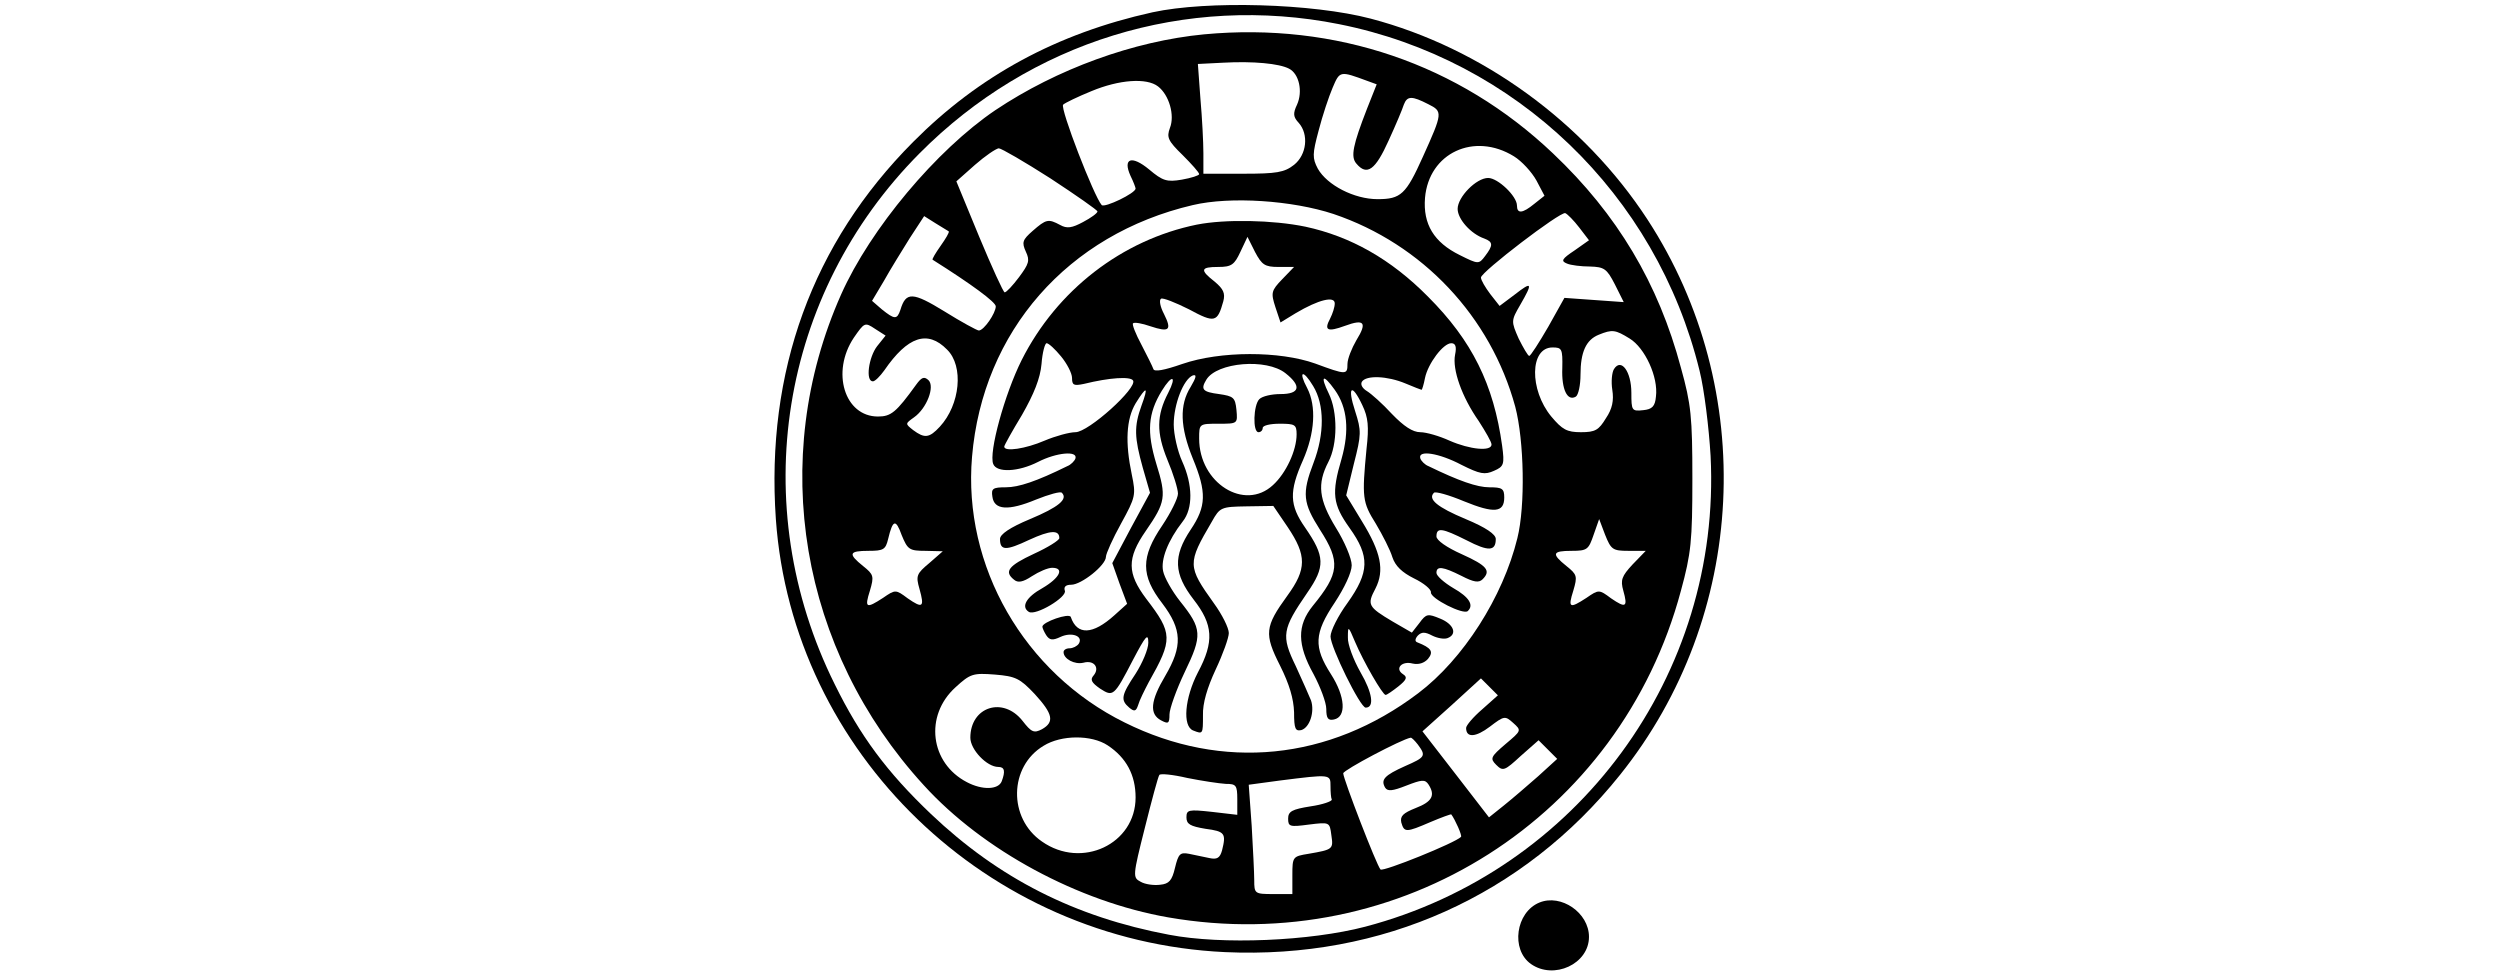 <?xml version="1.0" standalone="no"?>
<!DOCTYPE svg PUBLIC "-//W3C//DTD SVG 20010904//EN"
 "http://www.w3.org/TR/2001/REC-SVG-20010904/DTD/svg10.dtd">
<svg version="1.0" xmlns="http://www.w3.org/2000/svg"
 width="590pt" height="230pt" viewBox="0 0 590 230"
 preserveAspectRatio="xMidYMid meet">
<g transform="translate(0,230) scale(0.1,-0.1)"
fill="#000000" stroke="none">
<path d="M2720 2271 c-226 -50 -410 -150 -565 -306 -238 -239 -348 -542 -324
-890 39 -552 499 -996 1060 -1022 370 -17 704 133 932 418 301 375 327 909 65
1311 -150 230 -391 405 -653 474 -137 36 -386 43 -515 15z m440 -28 c417 -83
749 -401 851 -818 11 -44 22 -134 26 -201 26 -516 -314 -979 -815 -1111 -130
-34 -338 -43 -463 -19 -223 42 -402 133 -562 285 -104 99 -167 184 -227 306
-210 423 -130 921 200 1253 262 264 629 377 990 305z"/>
<path d="M2842 2219 c-167 -16 -348 -82 -493 -179 -139 -94 -295 -280 -364
-435 -173 -389 -97 -839 195 -1158 140 -154 365 -275 577 -312 546 -95 1067
236 1210 771 24 88 27 117 27 264 0 146 -3 176 -27 262 -53 199 -150 362 -302
506 -222 211 -513 310 -823 281z m200 -81 c24 -12 33 -54 19 -85 -10 -21 -9
-29 4 -43 24 -27 19 -75 -11 -99 -23 -18 -41 -21 -120 -21 l-94 0 0 48 c0 26
-3 84 -7 129 l-6 82 59 3 c72 4 133 -2 156 -14z m185 -29 l22 -8 -23 -58 c-33
-85 -39 -113 -25 -129 25 -30 45 -15 76 54 17 37 33 75 36 85 8 21 19 21 58 1
34 -17 34 -20 -13 -124 -40 -89 -52 -100 -107 -100 -55 0 -119 33 -141 72 -13
25 -13 34 2 90 9 35 24 80 33 101 17 40 17 40 82 16z m-494 -13 c26 -20 40
-68 28 -98 -8 -22 -5 -30 30 -64 21 -21 39 -41 39 -45 0 -3 -18 -9 -41 -13
-35 -6 -45 -3 -77 24 -41 34 -63 27 -44 -15 7 -14 12 -28 12 -30 0 -11 -73
-46 -80 -39 -18 20 -99 229 -91 237 4 4 35 19 67 32 65 27 130 32 157 11z
m840 -165 c18 -11 42 -37 53 -57 l19 -36 -24 -19 c-28 -23 -41 -24 -41 -4 0
22 -45 65 -68 65 -28 0 -72 -45 -72 -73 0 -24 31 -59 63 -70 21 -8 21 -16 2
-41 -15 -20 -16 -20 -60 2 -61 30 -87 73 -82 135 9 106 116 156 210 98z
m-1094 -52 c61 -40 111 -75 111 -78 0 -4 -15 -15 -34 -25 -26 -14 -38 -16 -54
-7 -28 15 -33 14 -65 -14 -24 -21 -26 -27 -16 -49 10 -21 7 -29 -16 -60 -15
-20 -30 -36 -34 -36 -3 0 -30 59 -60 131 l-54 131 44 39 c24 21 49 38 56 39 6
0 61 -32 122 -71z m668 -84 c210 -71 371 -242 429 -455 21 -80 24 -234 5 -310
-34 -139 -128 -286 -234 -366 -210 -159 -462 -184 -693 -69 -237 117 -382 369
-360 627 25 296 226 525 521 594 89 21 235 11 332 -21z m580 -32 l23 -30 -34
-24 c-30 -20 -33 -25 -18 -31 9 -4 34 -7 54 -7 34 -1 40 -5 59 -42 l21 -42
-70 5 -70 5 -38 -68 c-22 -38 -42 -69 -45 -69 -3 0 -14 19 -25 41 -18 41 -18
42 4 80 30 52 28 56 -13 24 l-36 -27 -22 28 c-12 16 -22 33 -22 39 0 13 187
156 199 152 5 -2 20 -17 33 -34z m-1488 -9 c2 -2 -7 -17 -19 -34 -12 -17 -21
-32 -19 -33 92 -58 149 -100 149 -110 0 -16 -28 -57 -40 -57 -4 0 -41 20 -81
45 -75 46 -91 47 -104 4 -8 -24 -14 -23 -44 1 l-23 20 28 47 c15 27 43 72 61
101 l34 52 27 -17 c15 -9 29 -18 31 -19z m-169 -271 c-20 -26 -28 -83 -10 -83
5 0 17 12 27 26 55 80 102 96 148 49 40 -39 31 -130 -17 -182 -25 -27 -36 -28
-63 -8 -19 15 -19 15 2 30 30 21 50 73 34 88 -10 9 -16 7 -29 -11 -47 -65 -59
-75 -90 -75 -79 0 -111 105 -57 186 25 36 26 37 50 21 l25 -16 -20 -25z m1776
18 c36 -22 68 -91 62 -137 -2 -23 -9 -30 -30 -32 -27 -3 -28 -1 -28 41 0 50
-24 83 -41 56 -5 -8 -7 -30 -4 -49 4 -25 0 -45 -15 -67 -17 -28 -25 -33 -59
-33 -33 0 -44 6 -70 37 -52 63 -51 163 3 163 22 0 24 -3 23 -49 -2 -50 12 -79
32 -67 6 4 11 27 11 52 0 53 13 82 43 94 32 13 39 12 73 -9z m-1662 -501 l41
-1 -32 -28 c-30 -25 -32 -30 -23 -61 12 -43 8 -47 -28 -22 -28 21 -29 21 -58
1 -40 -26 -44 -24 -31 17 10 34 9 38 -16 58 -36 29 -34 36 13 36 35 0 40 3 46
28 11 46 18 48 32 9 14 -34 18 -37 56 -37z m1659 0 l41 0 -31 -32 c-26 -28
-29 -37 -22 -62 11 -39 6 -42 -29 -18 -28 21 -29 21 -58 1 -40 -26 -44 -24
-31 17 10 34 9 38 -16 58 -36 29 -34 36 12 36 37 0 40 3 52 38 l13 37 14 -37
c14 -35 18 -38 55 -38z m-1401 -338 c43 -47 47 -66 17 -83 -19 -10 -25 -7 -46
20 -46 58 -123 33 -123 -40 0 -28 39 -69 66 -69 15 0 17 -10 8 -34 -8 -20 -46
-21 -82 -2 -87 45 -101 157 -27 224 35 32 41 34 93 30 49 -4 59 -9 94 -46z
m1056 -36 c-21 -18 -38 -38 -38 -44 0 -24 23 -22 56 3 34 26 36 26 55 9 20
-18 20 -18 -18 -50 -35 -30 -37 -34 -22 -49 16 -16 20 -14 58 21 l42 37 22
-22 22 -22 -45 -41 c-25 -22 -61 -53 -81 -69 l-35 -28 -78 101 -79 102 69 62
69 63 20 -20 20 -20 -37 -33z m-884 -85 c44 -29 66 -70 66 -123 0 -110 -127
-170 -221 -104 -80 55 -78 177 4 226 42 26 113 26 151 1z m732 2 c20 -27 18
-30 -30 -51 -49 -22 -58 -32 -47 -51 6 -9 17 -8 50 5 36 14 44 15 52 3 17 -26
9 -41 -30 -56 -30 -12 -37 -19 -34 -34 7 -24 11 -24 69 1 26 11 48 19 49 18 9
-12 26 -50 23 -53 -13 -14 -184 -83 -190 -77 -9 9 -88 214 -88 227 1 8 137 80
159 84 2 1 10 -7 17 -16z m-453 -93 c24 0 27 -3 27 -36 l0 -37 -60 7 c-55 6
-60 5 -60 -13 0 -16 9 -21 45 -27 46 -6 49 -11 39 -51 -5 -18 -12 -22 -30 -18
-13 3 -35 7 -48 10 -21 4 -25 0 -33 -33 -7 -30 -14 -38 -35 -40 -15 -2 -36 1
-46 7 -19 10 -19 13 10 128 16 64 31 120 34 124 2 4 32 1 66 -7 35 -7 75 -13
91 -14z m247 -5 c0 -14 1 -28 3 -32 1 -4 -22 -12 -50 -16 -44 -7 -53 -12 -53
-29 0 -19 4 -20 49 -14 49 6 49 6 53 -25 5 -33 4 -34 -54 -44 -37 -6 -38 -7
-38 -50 l0 -45 -45 0 c-44 0 -45 1 -45 33 0 17 -3 75 -6 128 l-7 97 74 10
c119 15 119 15 119 -13z"/>
<path d="M2825 1770 c-177 -36 -331 -155 -414 -320 -40 -80 -78 -218 -67 -245
8 -21 59 -19 106 5 43 22 94 27 88 8 -2 -6 -11 -15 -19 -18 -73 -36 -115 -50
-145 -50 -31 0 -35 -3 -32 -22 4 -32 38 -34 103 -7 30 12 58 20 61 16 15 -15
-8 -34 -75 -62 -48 -20 -71 -36 -71 -47 0 -28 14 -28 69 -2 50 23 71 24 71 4
0 -5 -27 -22 -60 -37 -60 -28 -71 -42 -47 -61 9 -8 21 -6 42 8 17 11 38 20 48
20 30 0 18 -24 -23 -48 -38 -21 -51 -44 -32 -56 16 -10 91 35 85 50 -3 9 2 14
15 14 24 0 82 46 82 66 0 7 16 43 36 79 34 62 35 67 25 115 -16 76 -13 131 9
168 26 42 31 41 14 -5 -18 -50 -17 -75 3 -147 l17 -59 -45 -83 -44 -83 17 -48
18 -48 -30 -27 c-51 -46 -88 -48 -103 -4 -4 10 -67 -12 -67 -23 0 -3 4 -12 9
-20 8 -12 15 -13 34 -4 26 12 54 2 43 -16 -4 -6 -14 -11 -22 -11 -8 0 -14 -4
-14 -9 0 -16 26 -30 47 -25 25 7 39 -12 24 -30 -9 -10 -5 -17 15 -31 31 -20
33 -19 78 68 30 57 36 64 36 40 0 -15 -14 -48 -30 -73 -34 -51 -36 -62 -15
-80 12 -10 16 -9 21 6 3 11 15 35 25 54 57 101 57 115 -6 197 -45 60 -46 95
-1 160 47 68 49 81 25 158 -23 76 -20 119 13 173 24 39 36 36 15 -5 -28 -54
-28 -94 -2 -158 14 -33 25 -69 25 -80 0 -11 -17 -45 -37 -75 -51 -75 -51 -118
0 -184 47 -62 48 -101 7 -171 -35 -59 -38 -90 -10 -105 17 -9 20 -8 20 14 0
13 16 58 36 100 42 87 41 102 -11 167 -19 24 -37 56 -40 71 -6 27 11 72 46
117 25 31 24 87 -1 142 -11 24 -20 64 -20 87 0 48 23 107 45 116 10 3 8 -5 -5
-27 -27 -43 -25 -95 5 -169 33 -80 32 -113 -5 -168 -42 -63 -40 -104 7 -165
46 -59 49 -99 10 -172 -31 -60 -37 -127 -11 -137 23 -9 23 -9 23 36 -1 28 10
65 30 108 17 36 31 75 31 86 0 12 -16 44 -35 70 -63 88 -63 94 -5 193 19 34
22 35 82 36 l63 1 34 -50 c45 -67 45 -99 -1 -162 -53 -73 -55 -90 -17 -165 22
-44 32 -78 33 -110 0 -39 3 -45 17 -42 20 6 32 43 23 70 -4 10 -20 46 -36 81
-35 72 -32 87 27 173 43 62 42 86 -5 154 -37 53 -38 85 -5 159 28 64 32 127
10 170 -22 41 -10 45 14 5 27 -44 27 -113 1 -181 -28 -73 -25 -95 15 -158 49
-76 46 -103 -17 -180 -37 -46 -37 -91 2 -161 16 -30 30 -67 30 -82 0 -22 4
-28 18 -25 30 6 27 54 -7 107 -41 64 -40 96 9 169 23 35 40 71 40 88 0 16 -17
56 -37 88 -41 67 -45 104 -18 156 22 42 22 118 1 161 -21 43 -14 48 14 9 30
-42 35 -96 16 -163 -24 -81 -21 -107 19 -163 48 -67 47 -104 -5 -177 -22 -30
-40 -66 -40 -79 0 -25 70 -168 83 -168 21 0 16 35 -12 83 -17 30 -31 67 -30
83 0 28 1 27 17 -11 20 -47 65 -125 72 -125 3 0 16 9 30 20 20 16 22 22 11 29
-20 13 -3 32 23 25 14 -3 27 1 36 11 14 17 8 26 -25 39 -6 2 -6 8 1 16 9 9 17
9 34 0 12 -6 28 -9 36 -6 24 9 15 33 -17 46 -29 12 -33 12 -49 -10 l-18 -23
-45 26 c-59 35 -61 40 -41 78 22 43 13 86 -32 159 l-37 61 18 74 c18 70 18 78
3 125 -19 58 -8 67 17 14 14 -29 16 -51 10 -103 -11 -115 -10 -126 22 -177 16
-27 34 -62 39 -79 7 -21 23 -36 51 -50 23 -11 41 -26 40 -33 -2 -14 77 -54 87
-44 15 14 3 33 -34 54 -22 13 -40 29 -40 36 0 17 15 15 59 -7 29 -15 41 -17
50 -8 20 20 11 32 -49 59 -36 16 -60 33 -60 42 0 22 13 20 71 -9 52 -27 69
-26 69 3 0 11 -23 27 -71 47 -67 28 -90 47 -75 62 3 4 35 -5 71 -20 71 -29 95
-27 95 9 0 21 -5 24 -35 24 -29 0 -72 15 -144 50 -8 3 -17 12 -19 18 -7 21 44
13 97 -15 44 -22 55 -24 77 -14 23 10 25 15 19 59 -20 145 -71 248 -175 352
-88 89 -183 142 -289 165 -77 16 -190 18 -256 5z m192 -100 l37 0 -28 -29
c-26 -27 -27 -32 -16 -66 l12 -36 36 22 c54 32 92 41 92 23 0 -9 -5 -24 -11
-36 -15 -28 -6 -32 35 -17 46 17 53 8 27 -34 -11 -19 -21 -44 -21 -56 0 -26
-3 -26 -76 1 -84 30 -224 30 -314 -1 -43 -15 -66 -19 -68 -12 -2 6 -15 32 -28
57 -14 26 -23 49 -20 51 3 3 21 0 41 -7 45 -15 51 -9 32 29 -9 17 -12 33 -7
36 4 3 34 -9 66 -25 61 -33 67 -31 81 19 5 19 0 29 -20 46 -36 28 -34 35 8 35
31 0 38 5 52 35 l17 36 18 -36 c16 -30 23 -35 55 -35z m-513 -211 c14 -17 26
-40 26 -51 0 -17 4 -19 28 -14 61 15 110 18 116 8 11 -17 -105 -122 -136 -122
-14 0 -47 -9 -73 -20 -44 -19 -95 -27 -95 -14 0 3 19 37 42 75 28 49 43 86 46
120 2 27 8 49 12 49 5 0 20 -14 34 -31z m930 4 c-7 -35 16 -100 56 -157 16
-25 30 -49 30 -55 0 -17 -51 -12 -99 9 -24 11 -55 20 -69 20 -18 0 -39 14 -67
43 -22 24 -49 48 -59 54 -10 6 -16 15 -12 22 10 16 60 14 103 -4 19 -8 37 -15
38 -15 1 0 5 12 8 28 7 34 43 82 62 82 10 0 13 -8 9 -27z m-400 -44 c38 -30
34 -49 -12 -49 -21 0 -43 -5 -50 -12 -14 -14 -16 -78 -2 -78 6 0 10 5 10 10 0
6 18 10 40 10 36 0 40 -2 40 -25 0 -38 -25 -92 -56 -120 -67 -62 -174 5 -174
110 0 35 0 35 46 35 45 0 45 0 42 33 -3 29 -7 32 -41 37 -39 5 -44 11 -30 34
25 41 142 51 187 15z"/>
<path d="M3633 170 c-56 -23 -68 -111 -20 -145 54 -38 137 0 137 64 0 57 -66
102 -117 81z"/>
</g>
</svg>
